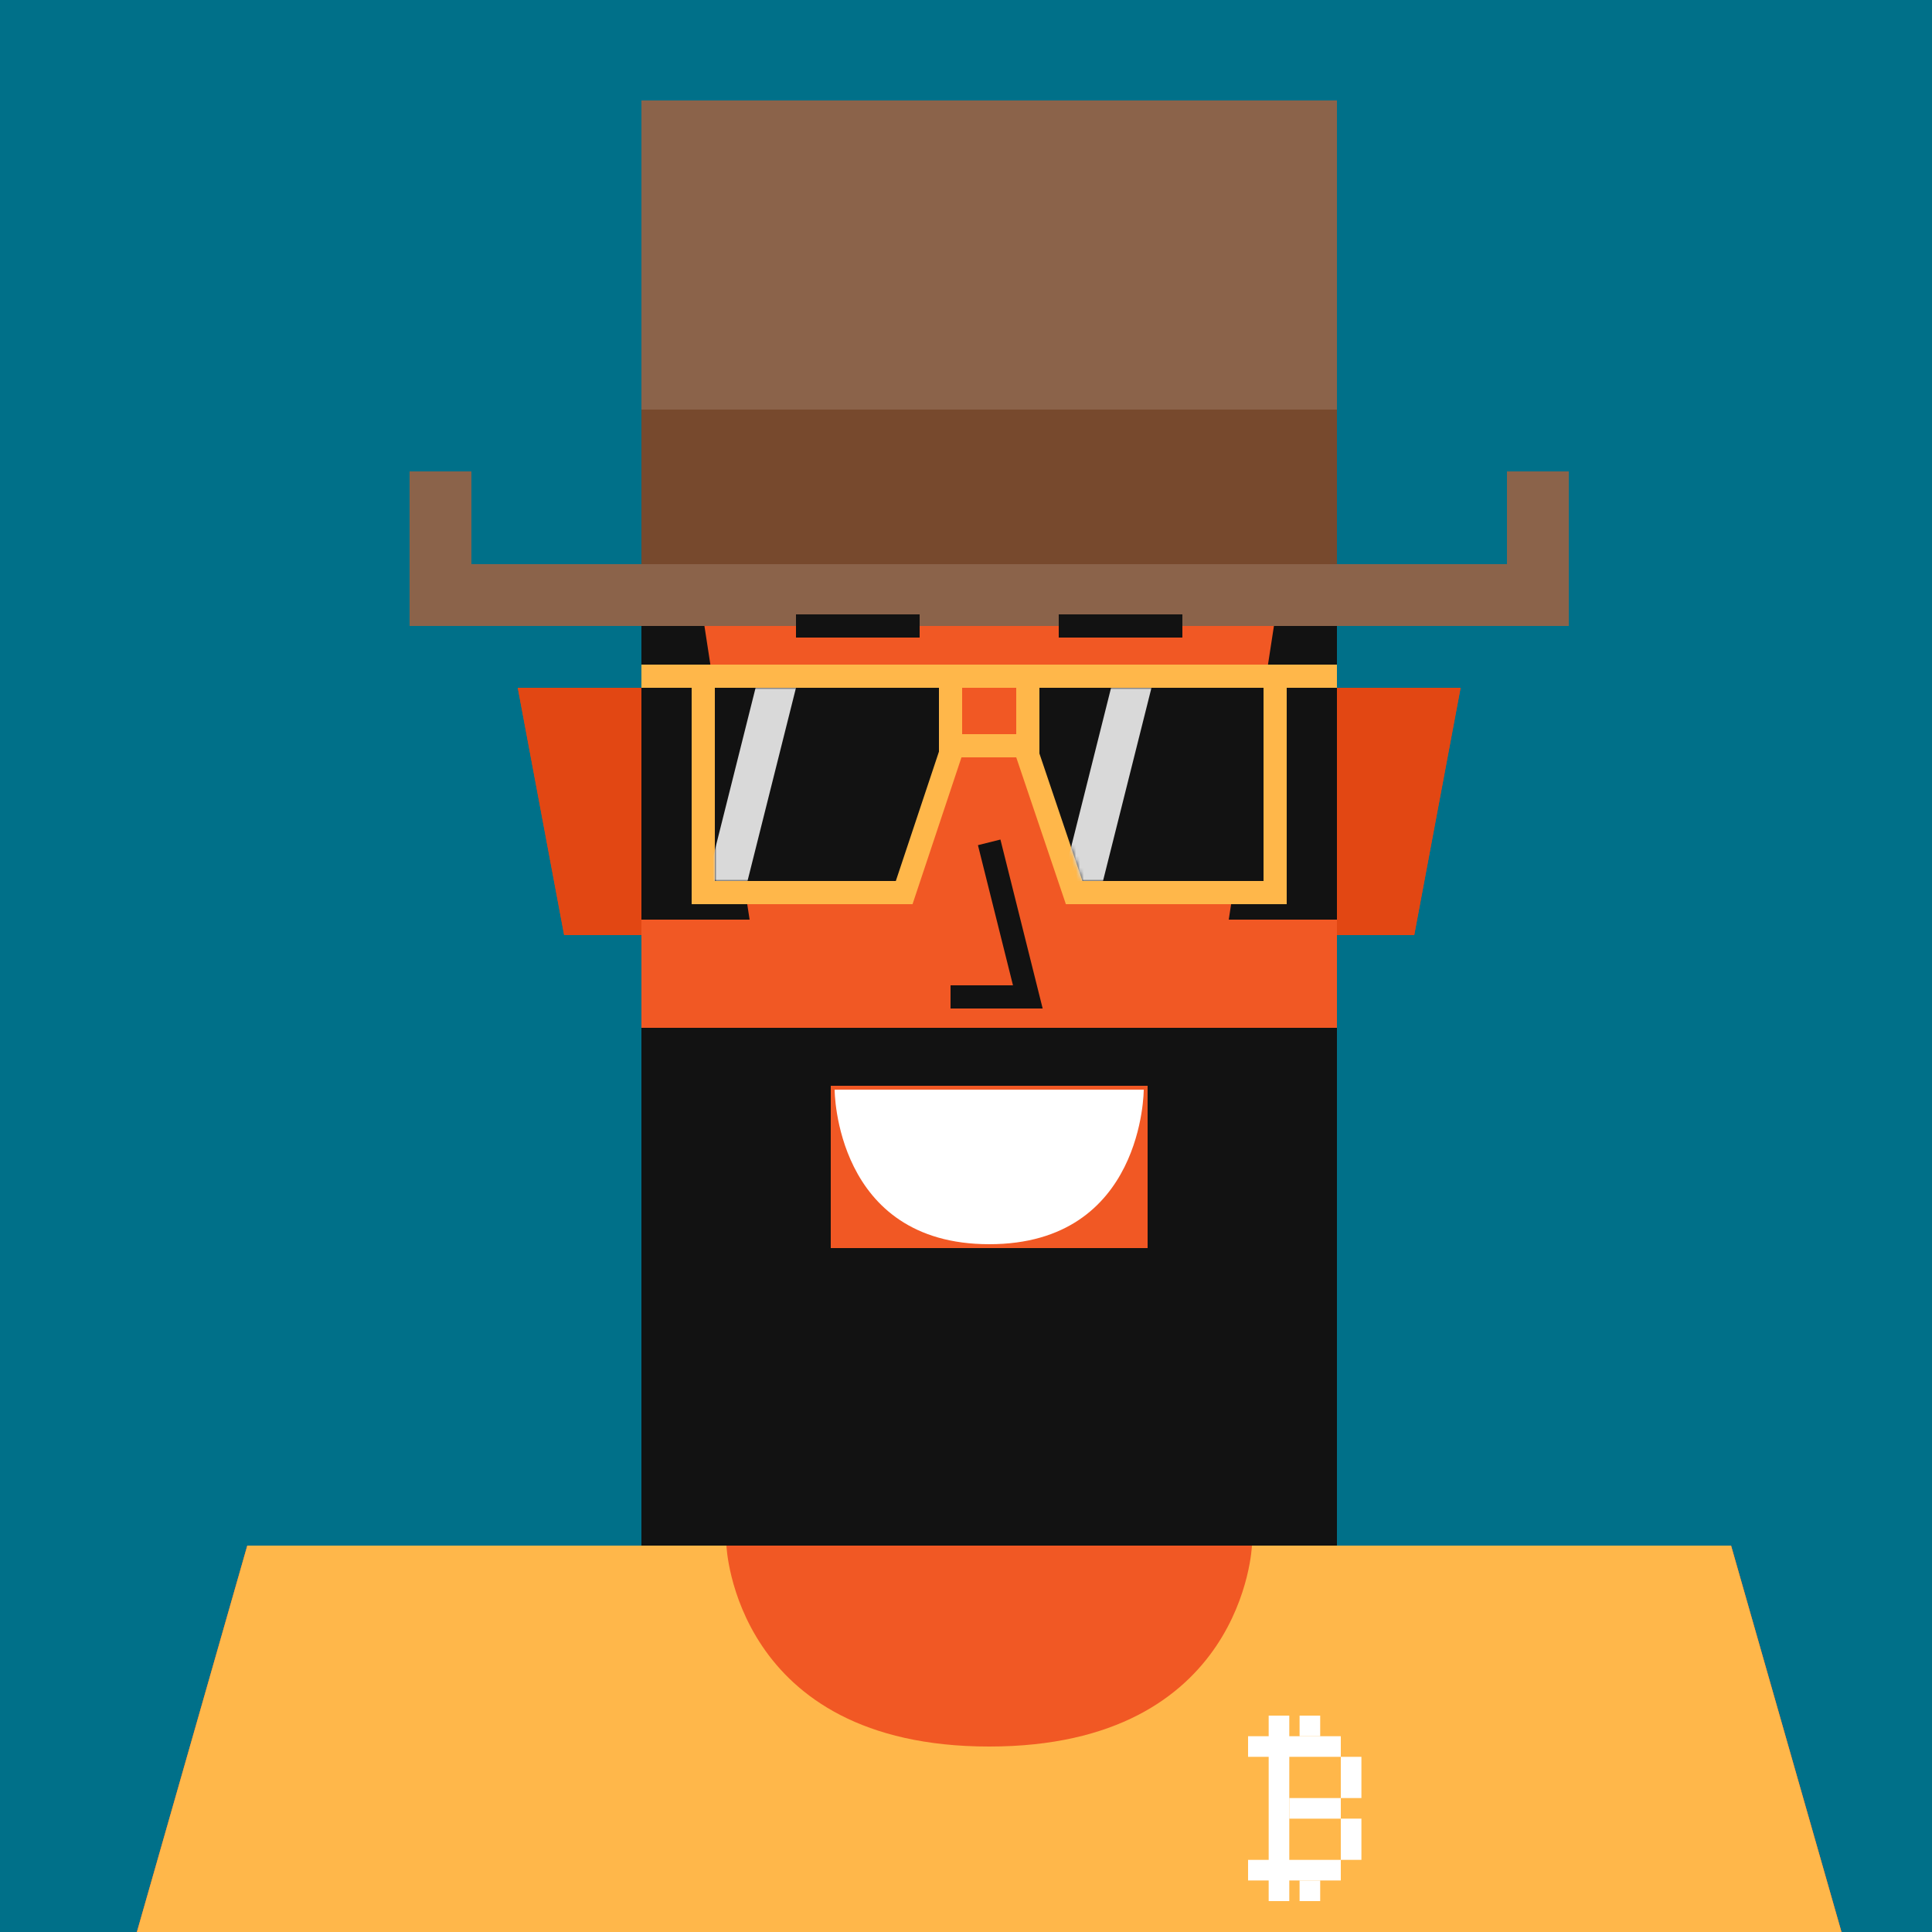 <svg xmlns="http://www.w3.org/2000/svg" viewBox="0 0 500 500"><rect x="0" y="0" width="500" height="500" fill="#333333" stroke="none"/><g id="layer1"><svg width="512" height="512" viewBox="0 0 512 512" fill="none" xmlns="http://www.w3.org/2000/svg">
<rect width="512" height="512" fill="#007089"/>
<path d="M134 178H167V242H146L134 178Z" fill="#E24713"/>
<path d="M378 178H345V242H366L378 178Z" fill="#E24713"/>
<rect x="207" y="346" width="98" height="54" fill="#E24713"/>
<path d="M64 400H448L480 512H32L64 400Z" fill="#F15824"/>
<rect x="166" y="106" width="180" height="240" fill="#F15824"/>
</svg>
</g><g id="layer2"><svg width="512" height="512" viewBox="0 0 512 512" fill="none" xmlns="http://www.w3.org/2000/svg">
<path d="M134 178H166V242H146L134 178Z" fill="#E24713"/>
<path d="M378 178H346V242H366L378 178Z" fill="#E24713"/>
<rect x="207" y="346" width="98" height="54" fill="#E24713"/>
<path d="M64 400H448L480 512H32L64 400Z" fill="#F15824"/>
<rect x="166" y="106" width="180" height="240" fill="#F15824"/>
<path d="M256 218L266 258H246" stroke="#121212" stroke-width="6"/>
</svg>
</g><g id="layer3"><svg width="512" height="512" viewBox="0 0 512 512" fill="none" xmlns="http://www.w3.org/2000/svg">
<path d="M194 238L178 134V62H166V134V238H194Z" fill="#121212"/>
<path d="M318 238L334 134V62H346V134V238H318Z" fill="#121212"/>
<rect x="236" y="62" width="40" height="12" fill="#121212"/>
<rect x="106" y="146" width="300" height="16" fill="#8B634A"/>
<rect x="390" y="122" width="16" height="24" fill="#8B634A"/>
<rect x="106" y="122" width="16" height="24" fill="#8B634A"/>
<rect x="166" y="26" width="180" height="120" fill="#8B634A"/>
<rect x="166" y="106" width="180" height="40" fill="#77492D"/>
</svg>
</g><g id="layer4"><svg width="512" height="512" viewBox="0 0 512 512" fill="none" xmlns="http://www.w3.org/2000/svg">
<path d="M64 400H188C188 400 190 452 256 452C322 452 324 400 324 400H448L480 512H32L64 400Z" fill="#FFB74A"/>
<rect x="328.333" y="444" width="5.333" height="47.999" fill="white"/>
<rect x="333.668" y="465.336" width="13.333" height="5.333" fill="white"/>
<rect x="323" y="481.332" width="23.999" height="5.333" fill="white"/>
<rect x="323" y="449.332" width="23.999" height="5.333" fill="white"/>
<rect x="346.999" y="454.667" width="5.333" height="10.666" fill="white"/>
<rect x="336.331" y="444" width="5.333" height="5.333" fill="white"/>
<rect x="336.331" y="486.667" width="5.333" height="5.333" fill="white"/>
<rect x="346.999" y="470.662" width="5.333" height="10.666" fill="white"/>
</svg>
</g><g id="layer5"><svg width="512" height="512" viewBox="0 0 512 512" fill="none" xmlns="http://www.w3.org/2000/svg">
<rect x="207" y="346" width="98" height="54" fill="#E24713"/>
<path fill-rule="evenodd" clip-rule="evenodd" d="M346 266H166V400H256.5H346V266ZM297 281H215V323H297V281Z" fill="#121212"/>
</svg>
</g><g id="layer6"><svg width="512" height="512" viewBox="0 0 512 512" fill="none" xmlns="http://www.w3.org/2000/svg">
<path d="M296 282H216C216 282 216 322 256.028 322C296.057 322 296 282 296 282Z" fill="white"/>
</svg>
</g><g id="layer7"><svg width="512" height="512" viewBox="0 0 512 512" fill="none" xmlns="http://www.w3.org/2000/svg">
  <rect x="212" y="194" width="20" height="20" rx="10" fill="#121212">
    <animate attributeName="rx" values="10;10;1;10;10;1;10;10;" keyTimes="0;0.275;0.3;0.325;0.725;0.75;0.775;1" dur="4s" repeatCount="indefinite" />
    <animate attributeName="height" values="20;20;2;20;20;2;20;20" keyTimes="0;0.275;0.3;0.325;0.725;0.75;0.775;1" dur="4s" repeatCount="indefinite" />
    <animate attributeName="y" values="194;194;203;194;194;203;194;194" keyTimes="0;0.275;0.3;0.325;0.725;0.75;0.775;1" dur="4s" repeatCount="indefinite" />
  </rect>
  <rect x="280" y="194" width="20" height="20" rx="10" fill="#121212">
    <animate attributeName="rx" values="10;10;1;10;10;1;10;10" keyTimes="0;0.275;0.3;0.325;0.725;0.75;0.775;1" dur="4s" repeatCount="indefinite" />
    <animate attributeName="height" values="20;20;2;20;20;2;20;20" keyTimes="0;0.275;0.3;0.325;0.725;0.75;0.775;1" dur="4s" repeatCount="indefinite" />
    <animate attributeName="y" values="194;194;203;194;194;203;194;194" keyTimes="0;0.275;0.3;0.325;0.725;0.75;0.775;1" dur="4s" repeatCount="indefinite" />
  </rect>
  <path d="M206 162H238" stroke="#121212" stroke-width="6"/>
  <path d="M274 162H306" stroke="#121212" stroke-width="6"/>
</svg>
</g><g id="layer8"><svg width="512" height="512" viewBox="0 0 512 512" fill="none" xmlns="http://www.w3.org/2000/svg">
<path d="M182 175H246V195L234 231H182V175Z" fill="#121212"/>
<path d="M182 175H246V195L234 231H182V175ZM182 175H166" stroke="#FFB74A" stroke-width="6"/>
<path d="M247 175H266" stroke="#FFB74A" stroke-width="6"/>
<path d="M247 193H266" stroke="#FFB74A" stroke-width="6"/>
<path d="M266 175H330V231H278L266 195.5V175Z" fill="#121212"/>
<path d="M330 175H266V195.5L278 231H330V175ZM330 175H346" stroke="#FFB74A" stroke-width="6"/>
<mask id="mask0_143_2" style="mask-type:alpha" maskUnits="userSpaceOnUse" x="185" y="178" width="58" height="50">
<path d="M185 178H243V195L232 228H223.188H185V178Z" fill="#121212"/>
</mask>
<g mask="url(#mask0_143_2)">
<path d="M195.545 178H206L193.455 228H183L195.545 178Z" fill="#D9D9D9">
<animateTransform attributeName="transform" type="translate" dur="4s" repeatCount="indefinite" keyTimes="0;0.8;1" values="-32 0;-32 0;48 0" />
</path>
</g>
<mask id="mask1_143_2" style="mask-type:alpha" maskUnits="userSpaceOnUse" x="269" y="178" width="58" height="50">
<path d="M327 178H269V195L280 228H288.812H327V178Z" fill="#121212"/>
</mask>
<g mask="url(#mask1_143_2)">
<path d="M287.545 178H298L285.455 228H275L287.545 178Z" fill="#D9D9D9">
<animateTransform attributeName="transform" type="translate" dur="4s" repeatCount="indefinite" keyTimes="0;0.8;1" values="-32 0;-32 0;48 0" />
</path>
</g>
</svg>
</g></svg>